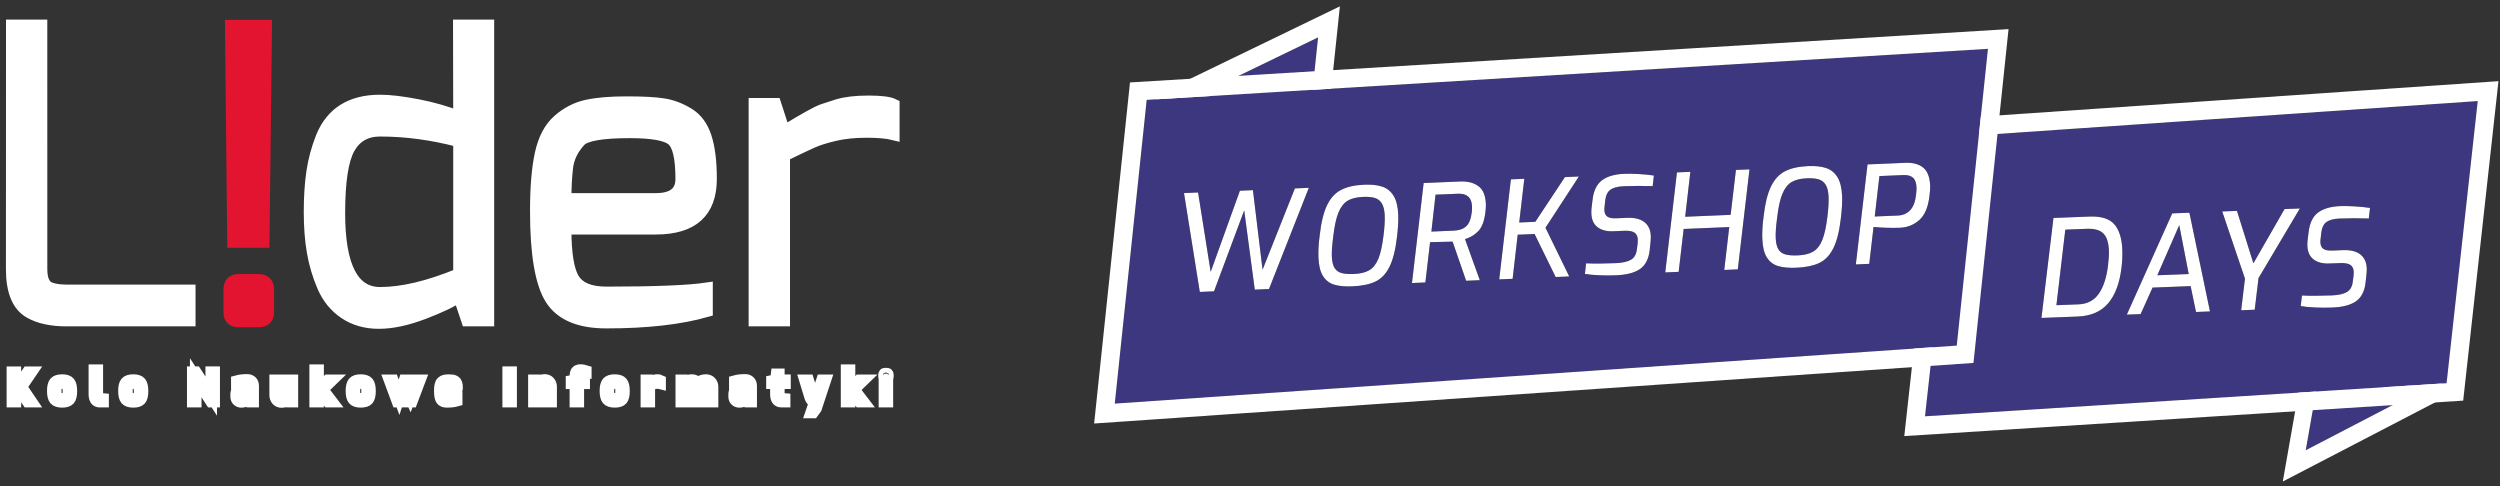 <?xml version="1.0" encoding="UTF-8"?>
<svg width="216px" height="42px" viewBox="0 0 216 42" version="1.1" xmlns="http://www.w3.org/2000/svg" xmlns:xlink="http://www.w3.org/1999/xlink">
    <rect x="0" y="0" width="216" height="42" fill="#333333" stroke="none"/>
    <!-- Generator: Sketch 47.1 (45422) - http://www.bohemiancoding.com/sketch -->
    <title>logoSite</title>
    <desc>Created with Sketch.</desc>
    <defs></defs>
    <g id="Page-1" stroke="none" stroke-width="1" fill="none" fill-rule="evenodd">
        <g id="logoSite" transform="translate(1, -7)">
            <g id="Lider-Copy-16" transform="translate(0, 9.191)" fill-rule="nonzero">
                <path d="M0.012,21.062 L0.02,0 L2.586,0 C2.586,0 2.586,1.341 2.586,2.011 L2.588,21.062 C2.588,21.956 2.831,22.497 3.319,22.685 C3.69,22.826 4.166,22.897 4.746,22.897 L15.395,22.897 L15.395,25.507 L4.746,25.507 C3.423,25.507 2.356,25.272 1.544,24.802 C0.523,24.214 0.012,22.967 0.012,21.062 Z M26.007,19.563 C25.832,18.54 25.745,17.388 25.745,16.106 C25.745,14.824 25.821,13.672 25.972,12.649 C26.123,11.626 26.395,10.621 26.79,9.633 C27.648,7.54 29.33,6.493 31.836,6.493 C32.695,6.493 33.785,6.623 35.108,6.881 C36.43,7.14 37.613,7.481 38.658,7.904 L38.642,0 L41.198,0 L41.198,25.507 L39.354,25.507 L38.658,23.426 C38.077,23.849 37.062,24.337 35.612,24.89 C34.162,25.442 32.869,25.719 31.732,25.719 C30.595,25.719 29.609,25.437 28.773,24.872 C27.938,24.308 27.312,23.538 26.894,22.562 C26.476,21.586 26.181,20.586 26.007,19.563 Z M28.321,16.23 C28.321,20.815 29.493,23.108 31.836,23.108 C33.762,23.108 36.036,22.567 38.658,21.486 L38.658,10.021 C36.337,9.41 34.064,9.104 31.836,9.104 C30.63,9.104 29.742,9.609 29.174,10.621 C28.605,11.632 28.321,13.502 28.321,16.23 Z M45.294,16.053 C45.294,13.984 45.434,12.32 45.712,11.062 C45.99,9.803 46.495,8.851 47.226,8.204 C47.957,7.558 48.769,7.134 49.662,6.934 C50.555,6.734 51.716,6.635 53.142,6.635 C54.569,6.635 55.643,6.693 56.362,6.811 C57.081,6.929 57.789,7.199 58.485,7.622 C59.181,8.046 59.68,8.716 59.981,9.633 C60.283,10.55 60.434,11.761 60.434,13.266 C60.434,16.135 58.844,17.57 55.666,17.57 L47.87,17.57 C47.87,19.757 48.113,21.221 48.601,21.962 C49.088,22.703 50.016,23.073 51.385,23.073 C55.608,23.073 58.508,22.955 60.086,22.72 L60.086,24.696 C57.789,25.354 54.888,25.683 51.385,25.683 C49.041,25.683 47.441,25.001 46.582,23.637 C45.724,22.273 45.294,19.745 45.294,16.053 Z M47.87,14.995 L55.666,14.995 C57.127,14.995 57.858,14.419 57.858,13.266 C57.858,11.456 57.597,10.333 57.075,9.898 C56.553,9.462 55.329,9.245 53.404,9.245 C51.014,9.245 49.587,9.492 49.123,9.986 C48.473,10.691 48.102,11.467 48.009,12.314 C47.916,13.161 47.87,14.054 47.87,14.995 Z M64.182,25.507 L64.182,6.776 L65.992,6.776 L66.757,9.139 C68.521,8.057 69.634,7.44 70.098,7.287 C70.563,7.134 70.98,6.999 71.351,6.881 C72.047,6.67 72.941,6.564 74.031,6.564 C75.122,6.564 75.853,6.658 76.224,6.846 L76.224,9.421 C75.667,9.28 74.878,9.21 73.857,9.21 C72.836,9.21 71.926,9.304 71.125,9.492 C70.325,9.68 69.687,9.88 69.211,10.092 C68.735,10.303 67.917,10.691 66.757,11.256 L66.757,25.507 L64.182,25.507 Z" id="L-der" stroke="#FFFFFF" fill="#FFFFFF"></path>
                <path d="M22.182,0.834 L22.182,2.739 C22.182,3.327 21.904,3.621 21.347,3.621 L19.607,3.621 C19.073,3.621 18.806,3.327 18.806,2.739 L18.806,0.834 C18.806,0.294 19.073,0.023 19.607,0.023 L21.347,0.023 C21.904,0.023 22.182,0.294 22.182,0.834 Z M21.787,6.884 L21.999,25.583 L18.938,25.583 L19.131,6.884 L21.787,6.884 Z" id="i" stroke="#E21430" fill="#E21430" transform="translate(20.494, 12.803) scale(-1, 1) rotate(-180) translate(-20.494, -12.803) "></path>
                <g id="AdditionalText" transform="translate(0, 29.763)" stroke="#FFFFFF" fill="#FFFFFF">
                    <g id="Koło" transform="translate(0.067, 0.025)">
                        <path d="M0.005,2.723 L0.005,0.181 L0.259,0.181 L0.259,1.32 L0.54,1.32 L1.328,0.181 L1.636,0.181 L0.773,1.448 L1.636,2.723 L1.328,2.723 L0.54,1.577 L0.262,1.577 L0.262,2.723 L0.005,2.723 Z M3.669,2.536 C3.553,2.399 3.495,2.153 3.495,1.799 C3.495,1.445 3.553,1.2 3.669,1.065 C3.786,0.929 3.996,0.861 4.3,0.861 C4.604,0.861 4.813,0.93 4.927,1.068 C5.041,1.206 5.098,1.453 5.098,1.81 C5.098,2.166 5.041,2.411 4.927,2.542 C4.813,2.674 4.604,2.74 4.3,2.74 C3.996,2.74 3.786,2.672 3.669,2.536 Z M3.771,1.499 C3.756,1.586 3.748,1.7 3.748,1.841 C3.748,1.982 3.759,2.098 3.781,2.188 C3.803,2.279 3.84,2.345 3.894,2.386 C3.948,2.428 4.002,2.455 4.058,2.466 C4.114,2.478 4.194,2.483 4.298,2.483 C4.402,2.483 4.483,2.478 4.542,2.466 C4.6,2.455 4.655,2.427 4.706,2.384 C4.757,2.342 4.793,2.276 4.814,2.186 C4.835,2.097 4.845,1.974 4.845,1.817 C4.845,1.659 4.836,1.533 4.819,1.438 C4.802,1.343 4.768,1.272 4.718,1.224 C4.668,1.177 4.614,1.147 4.555,1.136 C4.497,1.124 4.418,1.118 4.317,1.118 C4.217,1.118 4.141,1.122 4.091,1.129 C4.041,1.136 3.99,1.152 3.94,1.177 C3.89,1.203 3.853,1.241 3.829,1.292 C3.805,1.343 3.785,1.412 3.771,1.499 Z M7.087,2.067 L7.087,0.004 L7.34,0.004 L7.34,2.067 C7.34,2.208 7.356,2.306 7.388,2.36 C7.42,2.415 7.469,2.45 7.535,2.466 C7.723,2.515 7.824,2.539 7.84,2.539 L7.84,2.723 L7.539,2.723 C7.237,2.723 7.087,2.504 7.087,2.067 Z M9.818,2.536 C9.701,2.399 9.643,2.153 9.643,1.799 C9.643,1.445 9.701,1.2 9.818,1.065 C9.935,0.929 10.145,0.861 10.449,0.861 C10.752,0.861 10.961,0.93 11.076,1.068 C11.19,1.206 11.247,1.453 11.247,1.81 C11.247,2.166 11.19,2.411 11.076,2.542 C10.961,2.674 10.752,2.74 10.449,2.74 C10.145,2.74 9.935,2.672 9.818,2.536 Z M9.919,1.499 C9.904,1.586 9.897,1.7 9.897,1.841 C9.897,1.982 9.908,2.098 9.929,2.188 C9.951,2.279 9.989,2.345 10.042,2.386 C10.096,2.428 10.151,2.455 10.207,2.466 C10.263,2.478 10.343,2.483 10.447,2.483 C10.551,2.483 10.632,2.478 10.69,2.466 C10.748,2.455 10.803,2.427 10.855,2.384 C10.906,2.342 10.942,2.276 10.963,2.186 C10.983,2.097 10.993,1.974 10.993,1.817 C10.993,1.659 10.985,1.533 10.968,1.438 C10.951,1.343 10.917,1.272 10.867,1.224 C10.816,1.177 10.762,1.147 10.704,1.136 C10.646,1.124 10.566,1.118 10.466,1.118 C10.365,1.118 10.29,1.122 10.239,1.129 C10.189,1.136 10.139,1.152 10.089,1.177 C10.038,1.203 10.001,1.241 9.977,1.292 C9.953,1.343 9.934,1.412 9.919,1.499 Z" id="Kolo"></path>
                    </g>
                    <path d="M15.654,2.748 L15.654,0.205 L15.914,0.205 L17.25,2.269 L17.25,0.205 L17.504,0.205 L17.504,2.748 L17.25,2.748 L15.911,0.685 L15.911,2.748 L15.654,2.748 Z M19.463,0.973 C19.709,0.904 20.009,0.869 20.36,0.869 C20.509,0.869 20.632,0.913 20.729,1.001 C20.826,1.089 20.874,1.223 20.874,1.404 L20.874,2.748 L20.686,2.748 L20.621,2.526 L20.569,2.55 C20.272,2.696 20.036,2.769 19.86,2.769 C19.73,2.769 19.621,2.728 19.535,2.647 C19.448,2.566 19.404,2.454 19.404,2.31 L19.404,2.098 C19.404,1.957 19.445,1.845 19.526,1.762 C19.607,1.678 19.718,1.636 19.86,1.636 L20.621,1.636 C20.623,1.56 20.624,1.503 20.624,1.465 C20.624,1.426 20.623,1.406 20.621,1.404 C20.621,1.214 20.523,1.119 20.326,1.119 C20.13,1.119 19.842,1.133 19.463,1.161 L19.463,0.973 Z M19.658,2.293 C19.658,2.439 19.725,2.512 19.86,2.512 C19.942,2.512 20.047,2.497 20.174,2.467 C20.3,2.436 20.407,2.408 20.494,2.38 L20.621,2.335 L20.621,1.838 L19.86,1.894 C19.792,1.9 19.741,1.925 19.708,1.966 C19.674,2.008 19.658,2.059 19.658,2.119 L19.658,2.293 Z M22.775,2.189 L22.775,0.904 L23.028,0.904 L23.028,2.189 C23.028,2.298 23.057,2.38 23.114,2.437 C23.171,2.494 23.244,2.522 23.333,2.522 C23.422,2.522 23.506,2.513 23.583,2.494 C23.661,2.476 23.723,2.457 23.77,2.437 C23.817,2.417 23.896,2.38 24.008,2.324 L24.008,0.904 L24.262,0.904 L24.262,2.748 L24.084,2.748 L24.008,2.533 C24.001,2.535 23.976,2.549 23.933,2.576 C23.89,2.603 23.863,2.618 23.852,2.623 C23.842,2.628 23.818,2.641 23.779,2.663 C23.74,2.685 23.712,2.698 23.696,2.703 C23.68,2.707 23.654,2.717 23.618,2.731 C23.581,2.744 23.551,2.754 23.529,2.758 C23.455,2.772 23.391,2.779 23.337,2.779 C23.163,2.779 23.026,2.721 22.925,2.606 C22.825,2.49 22.775,2.351 22.775,2.189 Z M26.231,2.748 L26.231,0.032 L26.484,0.032 L26.484,1.56 L26.621,1.56 L27.317,0.904 L27.67,0.904 L26.861,1.689 L27.67,2.748 L27.355,2.748 L26.621,1.817 L26.484,1.817 L26.484,2.748 L26.231,2.748 Z M29.539,2.56 C29.423,2.424 29.365,2.178 29.365,1.824 C29.365,1.47 29.423,1.225 29.539,1.089 C29.656,0.954 29.866,0.886 30.17,0.886 C30.474,0.886 30.683,0.955 30.797,1.093 C30.911,1.231 30.968,1.478 30.968,1.834 C30.968,2.191 30.911,2.435 30.797,2.567 C30.683,2.699 30.474,2.765 30.17,2.765 C29.866,2.765 29.656,2.697 29.539,2.56 Z M29.64,1.524 C29.626,1.61 29.618,1.724 29.618,1.866 C29.618,2.007 29.629,2.123 29.651,2.213 C29.672,2.303 29.71,2.369 29.764,2.411 C29.818,2.453 29.872,2.479 29.928,2.491 C29.984,2.502 30.064,2.508 30.168,2.508 C30.272,2.508 30.353,2.502 30.411,2.491 C30.47,2.479 30.525,2.452 30.576,2.409 C30.627,2.366 30.663,2.3 30.684,2.211 C30.704,2.122 30.715,1.999 30.715,1.841 C30.715,1.684 30.706,1.558 30.689,1.463 C30.672,1.368 30.638,1.297 30.588,1.249 C30.538,1.202 30.483,1.172 30.425,1.161 C30.367,1.149 30.288,1.143 30.187,1.143 C30.087,1.143 30.011,1.147 29.961,1.154 C29.911,1.161 29.86,1.177 29.81,1.202 C29.76,1.228 29.723,1.266 29.699,1.317 C29.675,1.368 29.655,1.437 29.64,1.524 Z M32.663,0.904 L32.941,0.904 L33.479,2.369 L33.951,0.904 L34.226,0.904 L34.041,1.494 L34.438,2.369 L34.993,0.904 L35.271,0.904 L34.575,2.748 L34.322,2.748 L33.917,1.845 L33.619,2.748 L33.345,2.748 L32.663,0.904 Z M37,1.817 C37,1.613 37.013,1.45 37.041,1.326 C37.068,1.202 37.118,1.108 37.19,1.044 C37.262,0.981 37.342,0.939 37.43,0.919 C37.518,0.9 37.632,0.89 37.772,0.89 C37.913,0.89 38.019,0.896 38.089,0.907 C38.16,0.919 38.23,0.945 38.298,0.987 C38.367,1.029 38.416,1.095 38.446,1.185 C38.476,1.275 38.49,1.395 38.49,1.543 C38.49,1.825 38.334,1.966 38.021,1.966 L37.253,1.966 C37.253,2.182 37.277,2.326 37.325,2.399 C37.373,2.472 37.465,2.508 37.599,2.508 C38.015,2.508 38.301,2.497 38.456,2.474 L38.456,2.668 C38.23,2.733 37.944,2.765 37.599,2.765 C37.369,2.765 37.211,2.698 37.127,2.564 C37.042,2.43 37,2.181 37,1.817 Z M37.253,1.713 L38.021,1.713 C38.165,1.713 38.237,1.656 38.237,1.543 C38.237,1.364 38.211,1.254 38.16,1.211 C38.108,1.168 37.988,1.147 37.798,1.147 C37.563,1.147 37.422,1.171 37.377,1.22 C37.313,1.289 37.276,1.366 37.267,1.449 C37.258,1.532 37.253,1.62 37.253,1.713 Z" id="Naukowe"></path>
                    <path d="M42.907,2.748 L42.907,0.205 L43.161,0.205 L43.161,2.748 L42.907,2.748 Z M45.13,2.748 L45.13,0.904 L45.308,0.904 L45.383,1.119 C45.39,1.117 45.415,1.102 45.459,1.076 C45.502,1.049 45.529,1.033 45.539,1.029 C45.549,1.024 45.574,1.011 45.613,0.989 C45.652,0.967 45.679,0.953 45.695,0.949 C45.711,0.944 45.737,0.935 45.774,0.921 C45.811,0.907 45.84,0.898 45.863,0.893 C45.936,0.879 46,0.872 46.055,0.872 C46.229,0.872 46.366,0.93 46.466,1.046 C46.567,1.162 46.617,1.301 46.617,1.463 L46.617,2.748 L46.363,2.748 L46.363,1.463 C46.363,1.354 46.335,1.271 46.278,1.214 C46.221,1.158 46.147,1.129 46.058,1.129 C45.969,1.129 45.886,1.139 45.808,1.157 C45.731,1.176 45.668,1.195 45.621,1.214 C45.575,1.234 45.495,1.272 45.383,1.327 L45.383,2.748 L45.13,2.748 Z M48.38,1.161 L48.38,0.963 L48.713,0.904 L48.713,0.56 C48.713,0.372 48.745,0.236 48.808,0.15 C48.836,0.115 48.878,0.084 48.934,0.058 C48.99,0.031 49.072,0.018 49.182,0.018 C49.292,0.018 49.436,0.046 49.614,0.101 L49.614,0.271 L49.192,0.268 C49.087,0.268 49.022,0.296 48.997,0.351 C48.976,0.4 48.966,0.469 48.966,0.56 L48.966,0.904 L49.473,0.904 L49.473,1.161 L48.966,1.161 L48.966,2.748 L48.713,2.748 L48.713,1.161 L48.38,1.161 Z M51.483,2.56 C51.367,2.424 51.308,2.178 51.308,1.824 C51.308,1.47 51.367,1.225 51.483,1.089 C51.6,0.954 51.81,0.886 52.114,0.886 C52.418,0.886 52.627,0.955 52.741,1.093 C52.855,1.231 52.912,1.478 52.912,1.834 C52.912,2.191 52.855,2.435 52.741,2.567 C52.627,2.699 52.418,2.765 52.114,2.765 C51.81,2.765 51.6,2.697 51.483,2.56 Z M51.584,1.524 C51.569,1.61 51.562,1.724 51.562,1.866 C51.562,2.007 51.573,2.123 51.595,2.213 C51.616,2.303 51.654,2.369 51.708,2.411 C51.761,2.453 51.816,2.479 51.872,2.491 C51.928,2.502 52.008,2.508 52.112,2.508 C52.216,2.508 52.297,2.502 52.355,2.491 C52.414,2.479 52.468,2.452 52.52,2.409 C52.571,2.366 52.607,2.3 52.628,2.211 C52.648,2.122 52.659,1.999 52.659,1.841 C52.659,1.684 52.65,1.558 52.633,1.463 C52.616,1.368 52.582,1.297 52.532,1.249 C52.482,1.202 52.427,1.172 52.369,1.161 C52.311,1.149 52.231,1.143 52.131,1.143 C52.03,1.143 51.955,1.147 51.905,1.154 C51.854,1.161 51.804,1.177 51.754,1.202 C51.704,1.228 51.667,1.266 51.643,1.317 C51.619,1.368 51.599,1.437 51.584,1.524 Z M54.847,2.748 L54.847,0.904 L55.025,0.904 L55.1,1.136 C55.274,1.03 55.384,0.969 55.429,0.954 C55.475,0.939 55.516,0.926 55.553,0.914 C55.621,0.893 55.709,0.883 55.817,0.883 C55.924,0.883 55.996,0.892 56.032,0.911 L56.032,1.164 C55.978,1.15 55.9,1.143 55.799,1.143 C55.699,1.143 55.609,1.153 55.53,1.171 C55.452,1.19 55.389,1.209 55.342,1.23 C55.295,1.251 55.215,1.289 55.1,1.345 L55.1,2.748 L54.847,2.748 Z M57.864,2.748 L57.864,0.904 L58.042,0.904 L58.118,1.126 C58.131,1.117 58.159,1.1 58.202,1.076 C58.244,1.051 58.274,1.034 58.291,1.023 C58.308,1.013 58.335,0.999 58.373,0.98 C58.411,0.962 58.442,0.949 58.467,0.942 L58.553,0.911 C58.608,0.892 58.685,0.883 58.786,0.883 C58.886,0.883 58.982,0.907 59.074,0.956 C59.165,1.004 59.23,1.07 59.269,1.154 C59.484,0.973 59.728,0.883 60.002,0.883 C60.162,0.883 60.296,0.938 60.403,1.049 C60.511,1.161 60.564,1.303 60.564,1.477 L60.564,2.748 L60.311,2.748 L60.311,1.477 C60.311,1.375 60.282,1.293 60.223,1.232 C60.165,1.17 60.092,1.14 60.002,1.14 C59.865,1.14 59.747,1.154 59.648,1.181 C59.548,1.209 59.443,1.26 59.331,1.334 L59.331,2.748 L59.077,2.748 L59.077,1.477 C59.077,1.375 59.048,1.293 58.99,1.232 C58.932,1.17 58.858,1.14 58.771,1.14 C58.683,1.14 58.601,1.149 58.527,1.168 C58.453,1.186 58.395,1.204 58.354,1.221 C58.313,1.239 58.234,1.276 58.118,1.334 L58.118,2.748 L57.864,2.748 Z M62.489,0.973 C62.735,0.904 63.035,0.869 63.387,0.869 C63.535,0.869 63.658,0.913 63.755,1.001 C63.852,1.089 63.901,1.223 63.901,1.404 L63.901,2.748 L63.712,2.748 L63.647,2.526 L63.596,2.55 C63.299,2.696 63.062,2.769 62.886,2.769 C62.756,2.769 62.647,2.728 62.561,2.647 C62.474,2.566 62.43,2.454 62.43,2.31 L62.43,2.098 C62.43,1.957 62.471,1.845 62.552,1.762 C62.633,1.678 62.745,1.636 62.886,1.636 L63.647,1.636 C63.649,1.56 63.65,1.503 63.65,1.465 C63.65,1.426 63.649,1.406 63.647,1.404 C63.647,1.214 63.549,1.119 63.352,1.119 C63.156,1.119 62.868,1.133 62.489,1.161 L62.489,0.973 Z M62.684,2.293 C62.684,2.439 62.751,2.512 62.886,2.512 C62.968,2.512 63.073,2.497 63.2,2.467 C63.327,2.436 63.433,2.408 63.52,2.38 L63.647,2.335 L63.647,1.838 L62.886,1.894 C62.818,1.9 62.767,1.925 62.734,1.966 C62.701,2.008 62.684,2.059 62.684,2.119 L62.684,2.293 Z M65.698,1.157 L65.698,0.963 L66.037,0.9 L66.099,0.386 L66.291,0.386 L66.291,0.9 L66.822,0.9 L66.822,1.157 L66.291,1.157 L66.291,2.088 C66.291,2.229 66.307,2.327 66.339,2.382 C66.371,2.436 66.42,2.471 66.486,2.487 C66.674,2.536 66.775,2.56 66.791,2.56 L66.791,2.744 L66.49,2.744 C66.188,2.744 66.037,2.526 66.037,2.088 L66.037,1.157 L65.698,1.157 Z M68.554,0.904 L68.832,0.904 L69.274,2.345 C69.29,2.391 69.305,2.421 69.32,2.435 C69.335,2.449 69.348,2.46 69.36,2.468 C69.371,2.476 69.383,2.482 69.394,2.484 C69.405,2.486 69.416,2.488 69.426,2.489 C69.437,2.49 69.446,2.491 69.456,2.491 C69.476,2.486 69.491,2.483 69.5,2.48 L70.021,0.904 L70.305,0.904 L69.504,3.331 L69.247,3.686 L69.089,3.686 L69.411,2.748 C69.215,2.748 69.078,2.621 69,2.366 L68.554,0.904 Z M72.144,2.748 L72.144,0.032 L72.398,0.032 L72.398,1.56 L72.535,1.56 L73.23,0.904 L73.583,0.904 L72.775,1.689 L73.583,2.748 L73.268,2.748 L72.535,1.817 L72.398,1.817 L72.398,2.748 L72.144,2.748 Z M75.381,0.605 L75.381,0.417 C75.381,0.359 75.408,0.331 75.463,0.331 L75.634,0.331 C75.687,0.331 75.713,0.359 75.713,0.417 L75.713,0.605 C75.713,0.658 75.687,0.685 75.634,0.685 L75.463,0.685 C75.408,0.685 75.381,0.658 75.381,0.605 Z M75.415,2.748 L75.415,0.904 L75.669,0.904 L75.669,2.748 L75.415,2.748 Z" id="Informatyki"></path>
                </g>
            </g>
            <g id="LogoOrgOutlines-Copy-3" transform="translate(155.293, 28.609) rotate(4) translate(-155.293, -28.609) translate(95.293, 5.109)">
                <g id="LogoBottom" transform="translate(59.753, 23.048) rotate(2) translate(-59.753, -23.048) translate(0.753, 2.048)">
                    <g id="Days" transform="translate(69.686, 1)">
                        <g id="Bg" transform="translate(0.029, 0.007)">
                            <g id="Group-9" transform="translate(0, 0.57)">
                                <g id="BgAdd" transform="translate(39.315, 29.338) rotate(180) translate(-39.315, -29.338) translate(32.815, 24.338)">
                                    <g id="path-1-link" transform="translate(3, 1)" fill="#3D3780">
                                        <polygon id="path-1" points="8.775 0.759 8.302 7.579 0.041 6.53"></polygon>
                                    </g>
                                    <polygon id="Shape" stroke="#FFFFFF" stroke-width="1.483" points="12.618 0.313 11.987 9.414 0.964 8.014"></polygon>
                                </g>
                                <g id="BgMain">
                                    <g id="path-2-link" transform="translate(1, 1)" fill="#3D3780">
                                        <polygon id="path-2" points="0.15 7.802 44.669 0.019 44.54 24.545 0.021 32.098"></polygon>
                                    </g>
                                    <polygon id="Shape" stroke="#FFFFFF" stroke-width="1.592" points="0.358 8.132 46.47 0.071 46.332 26.218 0.22 34.042"></polygon>
                                </g>
                            </g>
                        </g>
                        <g id="Text" transform="translate(10.144, 11.705)">
                            <g id="Days">
                                <g id="path-3-link" fill-rule="nonzero" fill="#000000">
                                    <path d="M0.153,3.767 L3.24,3.322 C4.235,3.178 4.968,3.326 5.441,3.764 C5.913,4.203 6.219,4.914 6.36,5.899 C6.428,6.376 6.457,6.882 6.448,7.418 C6.43,8.771 6.154,9.835 5.62,10.611 C5.087,11.387 4.254,11.856 3.121,12.02 L0.023,12.466 L0.153,3.767 Z M3.077,10.966 C3.842,10.856 4.394,10.487 4.735,9.861 C5.075,9.235 5.253,8.403 5.269,7.364 C5.277,6.821 5.259,6.395 5.215,6.088 C5.119,5.411 4.913,4.936 4.597,4.663 C4.281,4.391 3.786,4.303 3.113,4.4 L1.276,4.665 L1.194,11.237 L3.077,10.966 Z M10.317,2.301 L11.786,2.09 L14.445,10.387 L13.251,10.559 L12.555,8.386 L9.296,8.856 L8.511,11.242 L7.329,11.413 L10.317,2.301 Z M12.281,7.366 L11.026,3.248 L9.595,7.753 L12.281,7.366 Z M17.156,7.252 L14.594,1.685 L15.856,1.503 L17.742,5.86 L19.93,0.915 L21.239,0.727 L18.315,7.084 L18.274,9.835 L17.115,10.002 L17.156,7.252 Z M23.424,9.098 C22.928,9.126 22.518,9.129 22.195,9.105 L22.204,8.185 C22.909,8.146 23.763,8.054 24.765,7.909 C25.339,7.827 25.764,7.683 26.039,7.478 C26.314,7.274 26.451,6.944 26.448,6.489 L26.461,6.004 C26.455,5.848 26.447,5.743 26.44,5.689 C26.4,5.412 26.283,5.223 26.089,5.121 C25.895,5.02 25.599,4.998 25.201,5.055 L24.283,5.187 C23.694,5.272 23.221,5.201 22.865,4.974 C22.508,4.747 22.294,4.379 22.222,3.871 C22.201,3.725 22.19,3.569 22.19,3.405 L22.203,2.672 C22.215,1.878 22.429,1.289 22.847,0.907 C23.265,0.525 23.883,0.275 24.702,0.157 C25.046,0.107 25.469,0.072 25.97,0.051 C26.47,0.029 26.901,0.028 27.263,0.047 L27.254,0.967 C26.411,1.025 25.573,1.115 24.739,1.235 C24.249,1.306 23.888,1.442 23.655,1.644 C23.422,1.847 23.303,2.176 23.298,2.632 L23.297,3.115 C23.29,3.234 23.294,3.344 23.309,3.444 C23.347,3.713 23.453,3.894 23.626,3.987 C23.799,4.079 24.054,4.102 24.391,4.053 L25.332,3.917 C25.975,3.825 26.483,3.897 26.856,4.133 C27.23,4.37 27.453,4.746 27.527,5.262 C27.545,5.392 27.556,5.548 27.558,5.728 L27.555,6.53 C27.543,7.269 27.324,7.825 26.897,8.197 C26.47,8.569 25.805,8.82 24.902,8.95 C24.412,9.02 23.919,9.07 23.424,9.098 Z" id="path-3"></path>
                                </g>
                                <g id="path-3-link" fill="#FFFFFF">
                                    <path d="M0.153,3.767 L3.24,3.322 C4.235,3.178 4.968,3.326 5.441,3.764 C5.913,4.203 6.219,4.914 6.36,5.899 C6.428,6.376 6.457,6.882 6.448,7.418 C6.43,8.771 6.154,9.835 5.62,10.611 C5.087,11.387 4.254,11.856 3.121,12.02 L0.023,12.466 L0.153,3.767 Z M3.077,10.966 C3.842,10.856 4.394,10.487 4.735,9.861 C5.075,9.235 5.253,8.403 5.269,7.364 C5.277,6.821 5.259,6.395 5.215,6.088 C5.119,5.411 4.913,4.936 4.597,4.663 C4.281,4.391 3.786,4.303 3.113,4.4 L1.276,4.665 L1.194,11.237 L3.077,10.966 Z M10.317,2.301 L11.786,2.09 L14.445,10.387 L13.251,10.559 L12.555,8.386 L9.296,8.856 L8.511,11.242 L7.329,11.413 L10.317,2.301 Z M12.281,7.366 L11.026,3.248 L9.595,7.753 L12.281,7.366 Z M17.156,7.252 L14.594,1.685 L15.856,1.503 L17.742,5.86 L19.93,0.915 L21.239,0.727 L18.315,7.084 L18.274,9.835 L17.115,10.002 L17.156,7.252 Z M23.424,9.098 C22.928,9.126 22.518,9.129 22.195,9.105 L22.204,8.185 C22.909,8.146 23.763,8.054 24.765,7.909 C25.339,7.827 25.764,7.683 26.039,7.478 C26.314,7.274 26.451,6.944 26.448,6.489 L26.461,6.004 C26.455,5.848 26.447,5.743 26.44,5.689 C26.4,5.412 26.283,5.223 26.089,5.121 C25.895,5.02 25.599,4.998 25.201,5.055 L24.283,5.187 C23.694,5.272 23.221,5.201 22.865,4.974 C22.508,4.747 22.294,4.379 22.222,3.871 C22.201,3.725 22.19,3.569 22.19,3.405 L22.203,2.672 C22.215,1.878 22.429,1.289 22.847,0.907 C23.265,0.525 23.883,0.275 24.702,0.157 C25.046,0.107 25.469,0.072 25.97,0.051 C26.47,0.029 26.901,0.028 27.263,0.047 L27.254,0.967 C26.411,1.025 25.573,1.115 24.739,1.235 C24.249,1.306 23.888,1.442 23.655,1.644 C23.422,1.847 23.303,2.176 23.298,2.632 L23.297,3.115 C23.29,3.234 23.294,3.344 23.309,3.444 C23.347,3.713 23.453,3.894 23.626,3.987 C23.799,4.079 24.054,4.102 24.391,4.053 L25.332,3.917 C25.975,3.825 26.483,3.897 26.856,4.133 C27.23,4.37 27.453,4.746 27.527,5.262 C27.545,5.392 27.556,5.548 27.558,5.728 L27.555,6.53 C27.543,7.269 27.324,7.825 26.897,8.197 C26.47,8.569 25.805,8.82 24.902,8.95 C24.412,9.02 23.919,9.07 23.424,9.098 Z" id="path-3"></path>
                                </g>
                            </g>
                        </g>
                    </g>
                    <g id="Workshop" transform="translate(0, 0.866)">
                        <g id="Bg">
                            <g id="BgAdd" transform="translate(2, 5)">
                                <g id="path-5-link" transform="translate(3, 1)" fill="#3D3780">
                                    <polygon id="path-5" points="10.164 0.73 10.164 6.148 0.32 6.839"></polygon>
                                </g>
                                <polygon id="Shape" stroke="#FFFFFF" stroke-width="1.592" points="13.96 0.299 13.96 7.89 0.167 8.859"></polygon>
                            </g>
                            <g id="BgMain">
                                <g id="path-6-link" transform="translate(1, 1)" fill="#3D3780">
                                    <polygon id="path-6" points="-1.24344979e-14 12.651 71.826 0.666 71.826 26.448 -1.24344979e-14 39.038"></polygon>
                                </g>
                                <polygon id="Shape" stroke="#FFFFFF" stroke-width="1.592" points="0.204 12.976 73.622 0.726 73.622 28.117 0.204 40.985"></polygon>
                            </g>
                        </g>
                        <g id="Text" transform="translate(5.017, 12.159)">
                            <g id="Workshop">
                                <g id="path-7-link" fill-rule="nonzero" fill="#000000">
                                    <path d="M0.031,9.161 L1.235,8.983 L3.035,15.693 L4.814,8.454 L5.927,8.29 L7.474,15.037 L9.517,7.76 L10.71,7.584 L8.201,16.639 L6.985,16.818 L5.36,10.106 L3.497,17.333 L2.281,17.513 L0.031,9.161 Z M13.768,15.675 C13.347,15.596 12.999,15.384 12.726,15.04 C12.453,14.695 12.267,14.181 12.167,13.496 C12.083,12.919 12.051,12.276 12.073,11.566 C12.08,10.441 12.201,9.555 12.435,8.908 C12.668,8.261 13.026,7.78 13.507,7.465 C13.988,7.15 14.638,6.933 15.456,6.812 C16.053,6.724 16.565,6.725 16.992,6.815 C17.419,6.905 17.775,7.132 18.058,7.494 C18.341,7.857 18.534,8.388 18.636,9.088 C18.709,9.588 18.74,10.228 18.729,11.007 C18.715,12.14 18.588,13.023 18.348,13.656 C18.109,14.288 17.75,14.75 17.273,15.04 C16.796,15.33 16.148,15.536 15.33,15.657 C14.711,15.748 14.19,15.754 13.768,15.675 Z M16.657,14.112 C16.963,13.882 17.187,13.525 17.327,13.041 C17.467,12.556 17.544,11.877 17.557,11.003 C17.571,10.302 17.546,9.724 17.479,9.271 C17.414,8.825 17.297,8.49 17.128,8.268 C16.959,8.045 16.74,7.909 16.471,7.858 C16.201,7.808 15.857,7.813 15.436,7.876 C14.893,7.956 14.468,8.111 14.162,8.341 C13.856,8.57 13.628,8.938 13.479,9.443 C13.331,9.948 13.253,10.661 13.247,11.581 C13.227,12.299 13.246,12.861 13.306,13.269 C13.369,13.7 13.48,14.019 13.639,14.227 C13.798,14.436 14.014,14.563 14.286,14.609 C14.559,14.655 14.921,14.645 15.372,14.578 C15.922,14.497 16.351,14.341 16.657,14.112 Z M20.533,6.133 L23.653,5.672 C24.295,5.577 24.832,5.655 25.263,5.906 C25.694,6.156 25.963,6.643 26.068,7.366 C26.097,7.566 26.109,7.804 26.102,8.08 C26.091,8.859 25.94,9.43 25.649,9.791 C25.358,10.152 25.005,10.414 24.592,10.577 L26.236,13.976 L25.066,14.148 L23.55,10.908 L21.618,11.158 L21.579,14.663 L20.432,14.833 L20.533,6.133 Z M23.574,9.95 C24.018,9.884 24.354,9.723 24.582,9.465 C24.81,9.208 24.926,8.776 24.932,8.17 C24.929,7.99 24.917,7.831 24.897,7.692 C24.788,6.946 24.347,6.63 23.575,6.744 L21.659,7.027 L21.636,10.236 L23.574,9.95 Z M27.996,5.031 L29.143,4.862 L29.101,8.662 L30.477,8.459 L32.619,4.348 L33.812,4.172 L31.405,8.876 L33.884,12.846 L32.725,13.018 L30.526,9.512 L29.08,9.726 L29.043,13.561 L27.896,13.731 L27.996,5.031 Z M36.438,12.475 C35.943,12.505 35.533,12.509 35.21,12.486 L35.216,11.566 C35.921,11.524 36.774,11.43 37.776,11.282 C38.349,11.197 38.773,11.052 39.048,10.846 C39.323,10.641 39.458,10.311 39.454,9.856 L39.465,9.371 C39.458,9.215 39.451,9.11 39.443,9.056 C39.402,8.779 39.285,8.59 39.091,8.489 C38.896,8.388 38.6,8.367 38.203,8.426 L37.285,8.562 C36.696,8.648 36.223,8.579 35.866,8.353 C35.509,8.127 35.293,7.76 35.219,7.252 C35.197,7.106 35.186,6.951 35.186,6.786 L35.196,6.054 C35.205,5.259 35.418,4.67 35.834,4.286 C36.251,3.902 36.868,3.65 37.687,3.529 C38.031,3.478 38.453,3.442 38.954,3.419 C39.454,3.396 39.886,3.393 40.247,3.41 L40.241,4.331 C39.399,4.392 38.561,4.484 37.727,4.607 C37.238,4.68 36.877,4.817 36.645,5.021 C36.413,5.224 36.295,5.553 36.291,6.01 L36.291,6.493 C36.285,6.612 36.29,6.721 36.304,6.821 C36.343,7.09 36.45,7.271 36.624,7.363 C36.797,7.455 37.052,7.476 37.389,7.427 L38.329,7.288 C38.972,7.193 39.48,7.263 39.854,7.499 C40.228,7.734 40.453,8.109 40.528,8.625 C40.547,8.755 40.558,8.911 40.561,9.091 L40.561,9.892 C40.552,10.632 40.334,11.189 39.908,11.562 C39.483,11.935 38.818,12.188 37.916,12.322 C37.427,12.394 36.934,12.445 36.438,12.475 Z M42.201,2.933 L43.348,2.764 L43.309,6.67 L47.198,6.096 L47.248,2.188 L48.407,2.017 L48.306,10.717 L47.147,10.888 L47.189,7.158 L43.289,7.734 L43.247,11.464 L42.1,11.633 L42.201,2.933 Z M51.74,10.068 C51.319,9.989 50.971,9.777 50.698,9.433 C50.425,9.088 50.239,8.573 50.139,7.889 C50.055,7.312 50.023,6.669 50.045,5.959 C50.052,4.834 50.173,3.948 50.406,3.301 C50.64,2.654 50.998,2.173 51.479,1.858 C51.96,1.543 52.61,1.326 53.428,1.205 C54.025,1.117 54.537,1.118 54.964,1.208 C55.391,1.298 55.746,1.524 56.03,1.887 C56.313,2.25 56.506,2.781 56.608,3.481 C56.681,3.981 56.712,4.62 56.701,5.4 C56.687,6.533 56.56,7.416 56.32,8.049 C56.081,8.681 55.722,9.142 55.245,9.433 C54.768,9.723 54.12,9.929 53.302,10.05 C52.683,10.141 52.162,10.147 51.74,10.068 Z M54.629,8.504 C54.935,8.275 55.159,7.918 55.299,7.433 C55.439,6.949 55.516,6.27 55.529,5.396 C55.543,4.695 55.518,4.117 55.451,3.664 C55.386,3.217 55.269,2.883 55.1,2.661 C54.931,2.438 54.712,2.302 54.442,2.251 C54.173,2.201 53.829,2.206 53.408,2.268 C52.865,2.349 52.44,2.504 52.134,2.733 C51.828,2.963 51.6,3.331 51.451,3.836 C51.302,4.341 51.225,5.054 51.219,5.974 C51.198,6.692 51.218,7.254 51.278,7.662 C51.341,8.093 51.452,8.412 51.611,8.62 C51.77,8.828 51.986,8.956 52.258,9.002 C52.531,9.048 52.893,9.038 53.344,8.971 C53.894,8.89 54.323,8.734 54.629,8.504 Z M58.505,0.526 L61.762,0.045 C62.39,-0.048 62.906,0.035 63.31,0.294 C63.715,0.552 63.972,1.054 64.081,1.8 C64.111,2.008 64.122,2.293 64.112,2.656 C64.106,3.631 63.892,4.354 63.468,4.825 C63.045,5.296 62.512,5.579 61.87,5.674 C61.174,5.776 60.413,5.834 59.586,5.846 L59.551,9.056 L58.404,9.226 L58.505,0.526 Z M61.579,4.644 C61.999,4.582 62.331,4.396 62.575,4.085 C62.819,3.774 62.943,3.315 62.948,2.71 C62.952,2.411 62.944,2.2 62.926,2.077 C62.868,1.677 62.736,1.404 62.531,1.257 C62.326,1.111 62.044,1.064 61.685,1.117 L59.631,1.42 L59.594,4.937 L61.579,4.644 Z" id="path-7"></path>
                                </g>
                                <g id="path-7-link" fill="#FFFFFF">
                                    <path d="M0.031,9.161 L1.235,8.983 L3.035,15.693 L4.814,8.454 L5.927,8.29 L7.474,15.037 L9.517,7.76 L10.71,7.584 L8.201,16.639 L6.985,16.818 L5.36,10.106 L3.497,17.333 L2.281,17.513 L0.031,9.161 Z M13.768,15.675 C13.347,15.596 12.999,15.384 12.726,15.04 C12.453,14.695 12.267,14.181 12.167,13.496 C12.083,12.919 12.051,12.276 12.073,11.566 C12.08,10.441 12.201,9.555 12.435,8.908 C12.668,8.261 13.026,7.78 13.507,7.465 C13.988,7.15 14.638,6.933 15.456,6.812 C16.053,6.724 16.565,6.725 16.992,6.815 C17.419,6.905 17.775,7.132 18.058,7.494 C18.341,7.857 18.534,8.388 18.636,9.088 C18.709,9.588 18.74,10.228 18.729,11.007 C18.715,12.14 18.588,13.023 18.348,13.656 C18.109,14.288 17.75,14.75 17.273,15.04 C16.796,15.33 16.148,15.536 15.33,15.657 C14.711,15.748 14.19,15.754 13.768,15.675 Z M16.657,14.112 C16.963,13.882 17.187,13.525 17.327,13.041 C17.467,12.556 17.544,11.877 17.557,11.003 C17.571,10.302 17.546,9.724 17.479,9.271 C17.414,8.825 17.297,8.49 17.128,8.268 C16.959,8.045 16.74,7.909 16.471,7.858 C16.201,7.808 15.857,7.813 15.436,7.876 C14.893,7.956 14.468,8.111 14.162,8.341 C13.856,8.57 13.628,8.938 13.479,9.443 C13.331,9.948 13.253,10.661 13.247,11.581 C13.227,12.299 13.246,12.861 13.306,13.269 C13.369,13.7 13.48,14.019 13.639,14.227 C13.798,14.436 14.014,14.563 14.286,14.609 C14.559,14.655 14.921,14.645 15.372,14.578 C15.922,14.497 16.351,14.341 16.657,14.112 Z M20.533,6.133 L23.653,5.672 C24.295,5.577 24.832,5.655 25.263,5.906 C25.694,6.156 25.963,6.643 26.068,7.366 C26.097,7.566 26.109,7.804 26.102,8.08 C26.091,8.859 25.94,9.43 25.649,9.791 C25.358,10.152 25.005,10.414 24.592,10.577 L26.236,13.976 L25.066,14.148 L23.55,10.908 L21.618,11.158 L21.579,14.663 L20.432,14.833 L20.533,6.133 Z M23.574,9.95 C24.018,9.884 24.354,9.723 24.582,9.465 C24.81,9.208 24.926,8.776 24.932,8.17 C24.929,7.99 24.917,7.831 24.897,7.692 C24.788,6.946 24.347,6.63 23.575,6.744 L21.659,7.027 L21.636,10.236 L23.574,9.95 Z M27.996,5.031 L29.143,4.862 L29.101,8.662 L30.477,8.459 L32.619,4.348 L33.812,4.172 L31.405,8.876 L33.884,12.846 L32.725,13.018 L30.526,9.512 L29.08,9.726 L29.043,13.561 L27.896,13.731 L27.996,5.031 Z M36.438,12.475 C35.943,12.505 35.533,12.509 35.21,12.486 L35.216,11.566 C35.921,11.524 36.774,11.43 37.776,11.282 C38.349,11.197 38.773,11.052 39.048,10.846 C39.323,10.641 39.458,10.311 39.454,9.856 L39.465,9.371 C39.458,9.215 39.451,9.11 39.443,9.056 C39.402,8.779 39.285,8.59 39.091,8.489 C38.896,8.388 38.6,8.367 38.203,8.426 L37.285,8.562 C36.696,8.648 36.223,8.579 35.866,8.353 C35.509,8.127 35.293,7.76 35.219,7.252 C35.197,7.106 35.186,6.951 35.186,6.786 L35.196,6.054 C35.205,5.259 35.418,4.67 35.834,4.286 C36.251,3.902 36.868,3.65 37.687,3.529 C38.031,3.478 38.453,3.442 38.954,3.419 C39.454,3.396 39.886,3.393 40.247,3.41 L40.241,4.331 C39.399,4.392 38.561,4.484 37.727,4.607 C37.238,4.68 36.877,4.817 36.645,5.021 C36.413,5.224 36.295,5.553 36.291,6.01 L36.291,6.493 C36.285,6.612 36.29,6.721 36.304,6.821 C36.343,7.09 36.45,7.271 36.624,7.363 C36.797,7.455 37.052,7.476 37.389,7.427 L38.329,7.288 C38.972,7.193 39.48,7.263 39.854,7.499 C40.228,7.734 40.453,8.109 40.528,8.625 C40.547,8.755 40.558,8.911 40.561,9.091 L40.561,9.892 C40.552,10.632 40.334,11.189 39.908,11.562 C39.483,11.935 38.818,12.188 37.916,12.322 C37.427,12.394 36.934,12.445 36.438,12.475 Z M42.201,2.933 L43.348,2.764 L43.309,6.67 L47.198,6.096 L47.248,2.188 L48.407,2.017 L48.306,10.717 L47.147,10.888 L47.189,7.158 L43.289,7.734 L43.247,11.464 L42.1,11.633 L42.201,2.933 Z M51.74,10.068 C51.319,9.989 50.971,9.777 50.698,9.433 C50.425,9.088 50.239,8.573 50.139,7.889 C50.055,7.312 50.023,6.669 50.045,5.959 C50.052,4.834 50.173,3.948 50.406,3.301 C50.64,2.654 50.998,2.173 51.479,1.858 C51.96,1.543 52.61,1.326 53.428,1.205 C54.025,1.117 54.537,1.118 54.964,1.208 C55.391,1.298 55.746,1.524 56.03,1.887 C56.313,2.25 56.506,2.781 56.608,3.481 C56.681,3.981 56.712,4.62 56.701,5.4 C56.687,6.533 56.56,7.416 56.32,8.049 C56.081,8.681 55.722,9.142 55.245,9.433 C54.768,9.723 54.12,9.929 53.302,10.05 C52.683,10.141 52.162,10.147 51.74,10.068 Z M54.629,8.504 C54.935,8.275 55.159,7.918 55.299,7.433 C55.439,6.949 55.516,6.27 55.529,5.396 C55.543,4.695 55.518,4.117 55.451,3.664 C55.386,3.217 55.269,2.883 55.1,2.661 C54.931,2.438 54.712,2.302 54.442,2.251 C54.173,2.201 53.829,2.206 53.408,2.268 C52.865,2.349 52.44,2.504 52.134,2.733 C51.828,2.963 51.6,3.331 51.451,3.836 C51.302,4.341 51.225,5.054 51.219,5.974 C51.198,6.692 51.218,7.254 51.278,7.662 C51.341,8.093 51.452,8.412 51.611,8.62 C51.77,8.828 51.986,8.956 52.258,9.002 C52.531,9.048 52.893,9.038 53.344,8.971 C53.894,8.89 54.323,8.734 54.629,8.504 Z M58.505,0.526 L61.762,0.045 C62.39,-0.048 62.906,0.035 63.31,0.294 C63.715,0.552 63.972,1.054 64.081,1.8 C64.111,2.008 64.122,2.293 64.112,2.656 C64.106,3.631 63.892,4.354 63.468,4.825 C63.045,5.296 62.512,5.579 61.87,5.674 C61.174,5.776 60.413,5.834 59.586,5.846 L59.551,9.056 L58.404,9.226 L58.505,0.526 Z M61.579,4.644 C61.999,4.582 62.331,4.396 62.575,4.085 C62.819,3.774 62.943,3.315 62.948,2.71 C62.952,2.411 62.944,2.2 62.926,2.077 C62.868,1.677 62.736,1.404 62.531,1.257 C62.326,1.111 62.044,1.064 61.685,1.117 L59.631,1.42 L59.594,4.937 L61.579,4.644 Z" id="path-7"></path>
                                </g>
                            </g>
                        </g>
                    </g>
                </g>
            </g>
        </g>
    </g>
</svg>